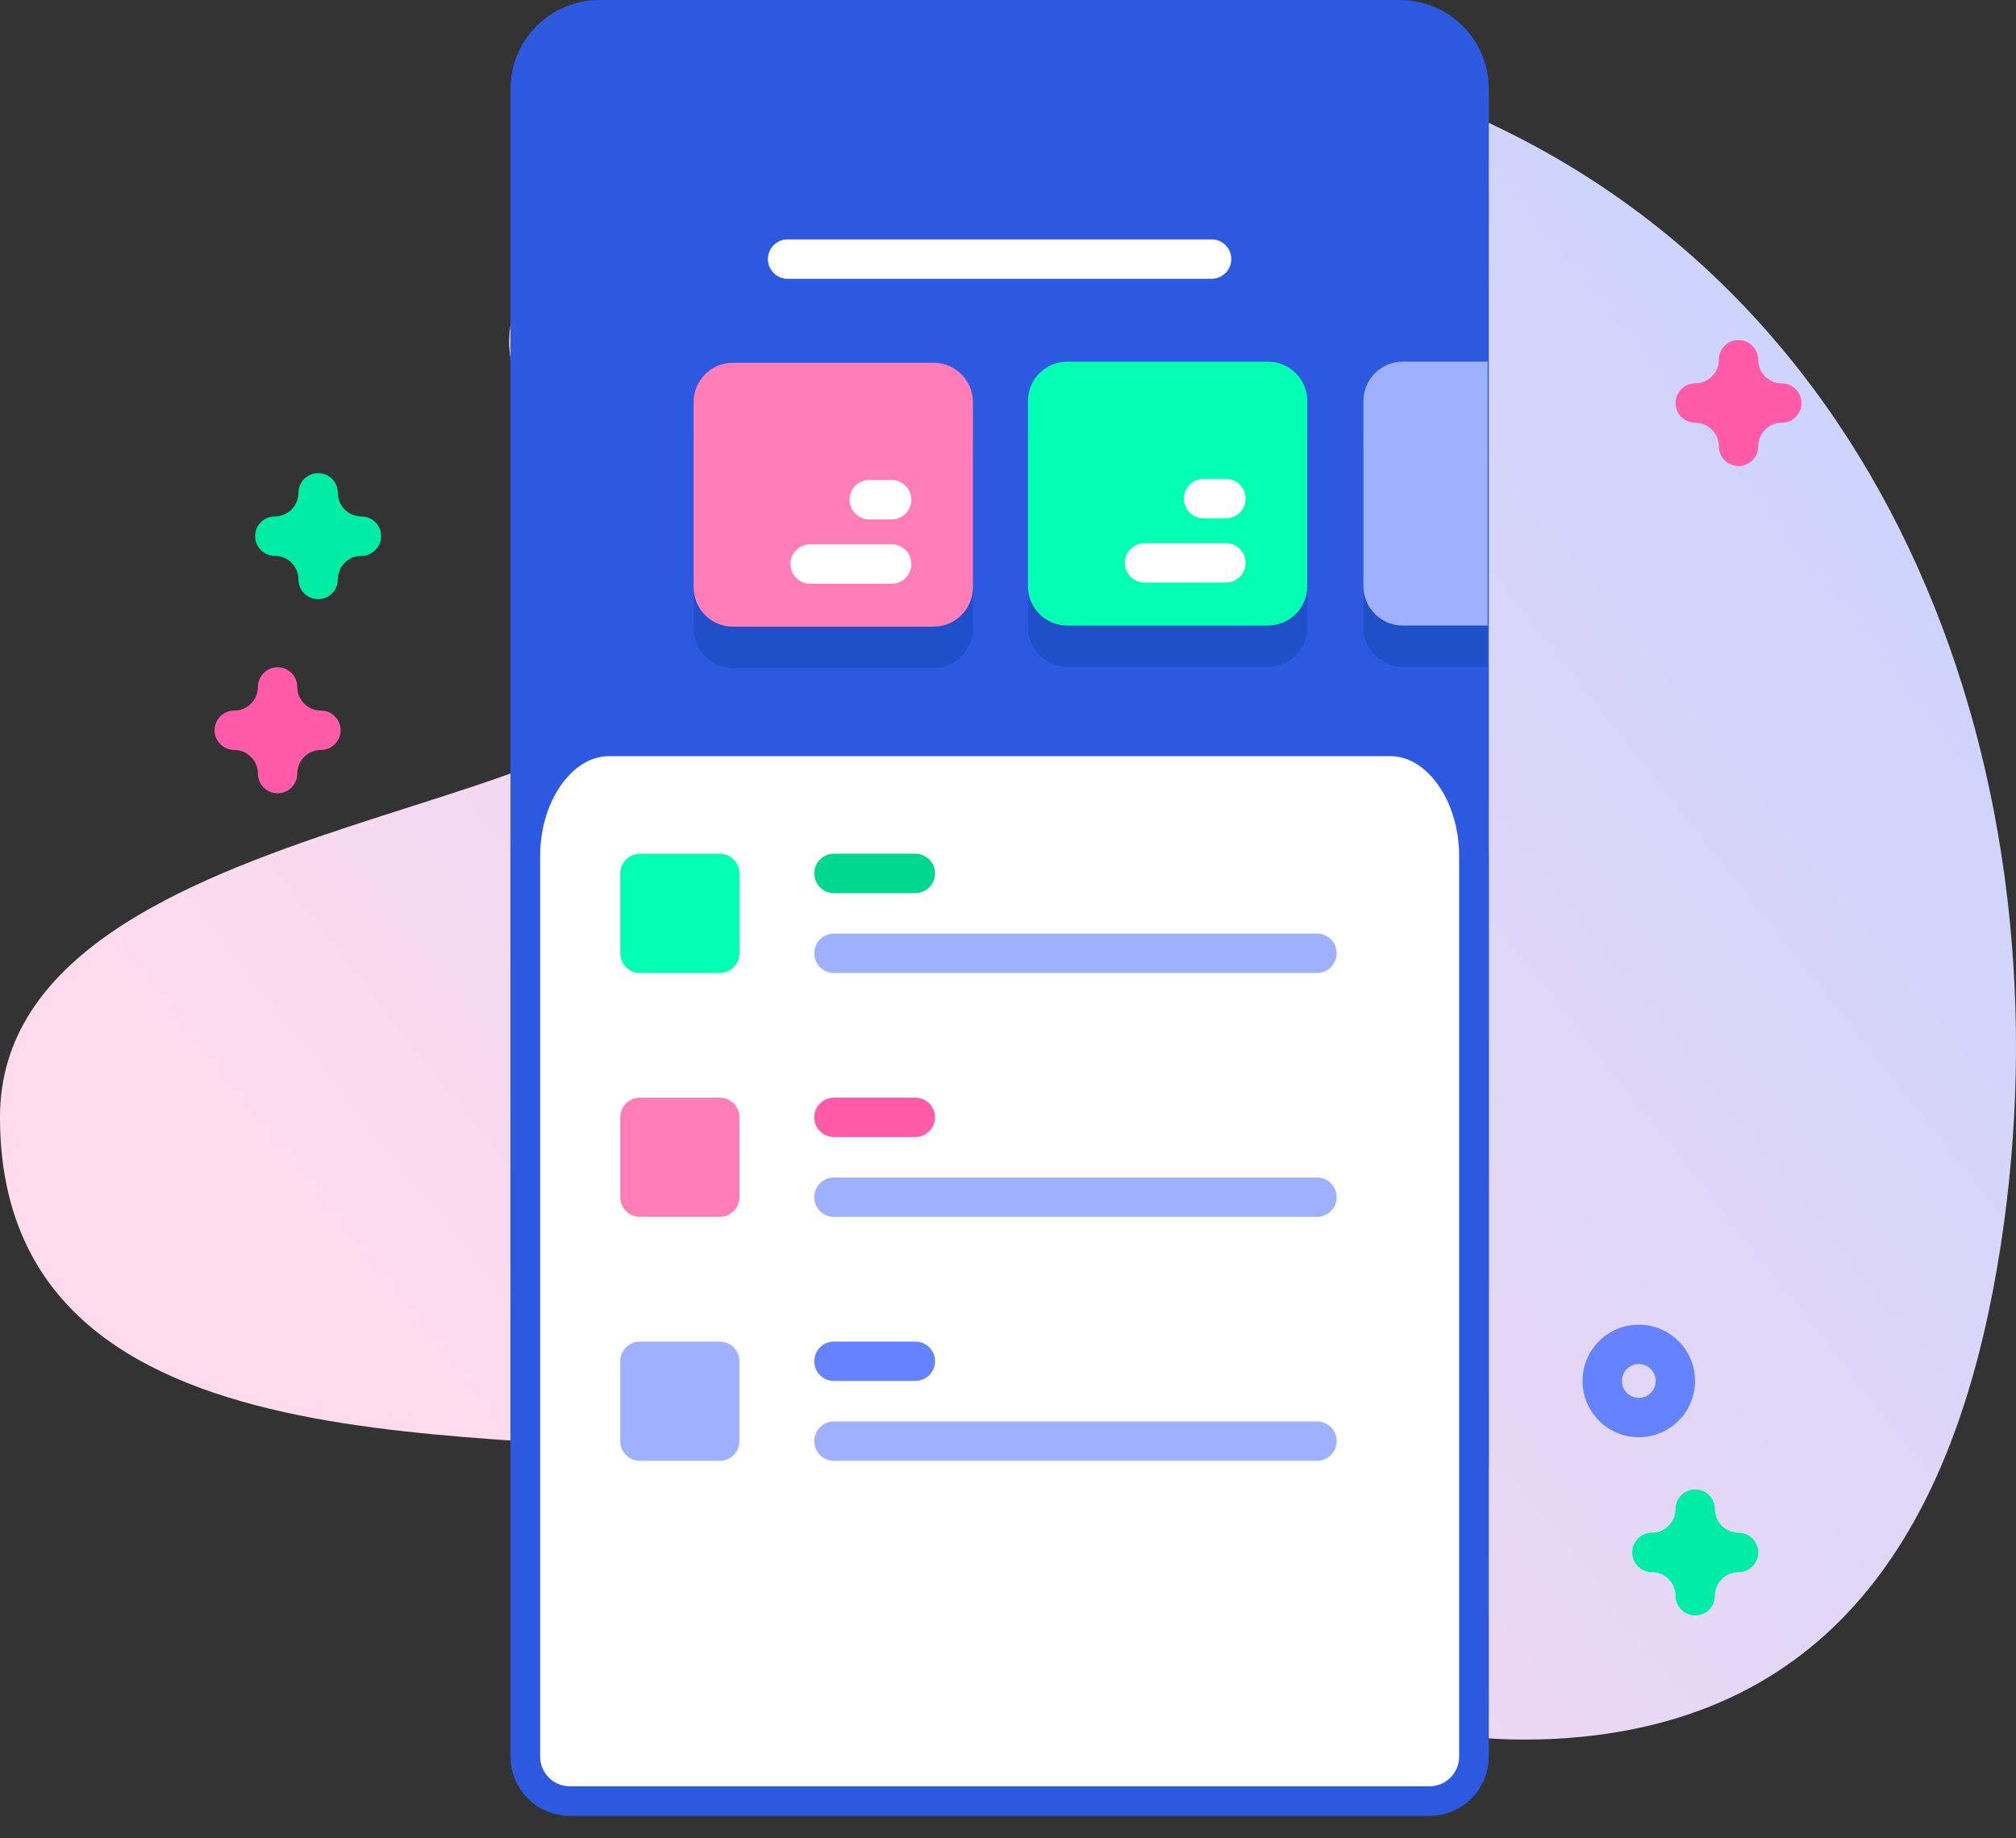 <svg width="68" height="62" viewBox="0 0 68 62" fill="none" xmlns="http://www.w3.org/2000/svg">
<rect x="0" y="0" width="68" height="62" fill="#333333" stroke="none"/>
<path d="M48.453 3.389C39.276 -0.202 26.568 1.162 19.545 7.574C14.586 12.1 18.424 13.391 21.805 21.674C24.252 27.669 0 26.844 0 37.677C0 50.202 17.565 47.828 24.083 49.261C34.048 51.453 42.742 59.653 53.39 58.572C62.66 57.63 66.194 50.356 67.483 42.018C69.884 26.482 63.986 9.466 48.453 3.389Z" fill="url(#paint0_linear_14_307)"/>
<path opacity="0.1" d="M46.233 61.244H21.203C19.003 61.244 17.219 59.461 17.219 57.26V6.701C17.219 4.501 19.003 2.717 21.203 2.717H46.233C48.434 2.717 50.218 4.501 50.218 6.701V57.26C50.218 59.461 48.434 61.244 46.233 61.244Z" fill="#2626BC"/>
<path d="M17.219 3C17.219 1.343 18.562 0 20.219 0H47.217C48.874 0 50.217 1.343 50.217 3V49.358C50.217 51.015 48.874 52.358 47.217 52.358H20.219C18.562 52.358 17.219 51.015 17.219 49.358V3Z" fill="#2D58E0"/>
<path d="M31.488 22.531H24.723C23.989 22.531 23.395 21.936 23.395 21.203V14.959C23.395 14.226 23.989 13.631 24.723 13.631H31.488C32.222 13.631 32.817 14.226 32.817 14.959V21.203C32.817 21.936 32.222 22.531 31.488 22.531Z" fill="#1F50C9"/>
<path d="M42.77 22.494H36.004C35.27 22.494 34.676 21.899 34.676 21.166V14.922C34.676 14.188 35.27 13.594 36.004 13.594H42.77C43.503 13.594 44.098 14.188 44.098 14.922V21.166C44.098 21.899 43.503 22.494 42.77 22.494Z" fill="#1F50C9"/>
<path d="M50.178 13.594V22.494H47.316C46.583 22.494 45.988 21.899 45.988 21.166V14.922C45.988 14.189 46.583 13.594 47.316 13.594H50.178Z" fill="#1F50C9"/>
<path d="M40.868 8.074H26.566C26.2 8.074 25.902 8.372 25.902 8.738C25.902 9.105 26.2 9.402 26.566 9.402H40.868C41.234 9.402 41.532 9.105 41.532 8.738C41.532 8.372 41.234 8.074 40.868 8.074Z" fill="white"/>
<path d="M31.488 21.134H24.723C23.989 21.134 23.395 20.54 23.395 19.806V13.562C23.395 12.829 23.989 12.234 24.723 12.234H31.488C32.222 12.234 32.817 12.829 32.817 13.562V19.806C32.817 20.54 32.222 21.134 31.488 21.134Z" fill="#FF7EB8"/>
<path d="M30.075 18.357H27.328C26.962 18.357 26.664 18.655 26.664 19.021C26.664 19.388 26.962 19.686 27.328 19.686H30.075C30.442 19.686 30.739 19.388 30.739 19.021C30.739 18.655 30.442 18.357 30.075 18.357Z" fill="white"/>
<path d="M30.075 16.189H29.32C28.953 16.189 28.656 16.487 28.656 16.854C28.656 17.22 28.953 17.518 29.32 17.518H30.075C30.441 17.518 30.739 17.22 30.739 16.854C30.739 16.487 30.441 16.189 30.075 16.189Z" fill="white"/>
<path d="M42.766 21.097H36C35.267 21.097 34.672 20.503 34.672 19.769V13.525C34.672 12.792 35.267 12.197 36 12.197H42.766C43.499 12.197 44.094 12.792 44.094 13.525V19.769C44.094 20.503 43.499 21.097 42.766 21.097Z" fill="#02FFB3"/>
<path d="M41.352 18.32H38.605C38.239 18.32 37.941 18.618 37.941 18.984C37.941 19.351 38.239 19.648 38.605 19.648H41.352C41.719 19.648 42.016 19.351 42.016 18.984C42.016 18.618 41.719 18.32 41.352 18.32Z" fill="white"/>
<path d="M41.352 16.152H40.598C40.231 16.152 39.934 16.45 39.934 16.816C39.934 17.183 40.231 17.48 40.598 17.48H41.352C41.719 17.48 42.016 17.183 42.016 16.816C42.016 16.45 41.719 16.152 41.352 16.152Z" fill="white"/>
<path d="M50.178 12.197V21.097H47.316C46.583 21.097 45.988 20.502 45.988 19.769V13.525C45.988 12.792 46.583 12.197 47.316 12.197H50.178Z" fill="#9FB0FE"/>
<path d="M17.719 59.244V28.882C17.719 27.772 18.061 26.785 18.59 26.087C19.119 25.39 19.812 25.002 20.539 25.002H46.897C47.624 25.002 48.318 25.39 48.846 26.087C49.376 26.785 49.717 27.772 49.717 28.882V59.244C49.717 60.073 49.046 60.744 48.217 60.744H19.219C18.39 60.744 17.719 60.073 17.719 59.244Z" fill="white" stroke="#2D58E0"/>
<path d="M30.875 28.793H28.129C27.762 28.793 27.465 29.09 27.465 29.457C27.465 29.824 27.762 30.121 28.129 30.121H30.875C31.242 30.121 31.54 29.824 31.54 29.457C31.54 29.09 31.242 28.793 30.875 28.793Z" fill="#00D890"/>
<path d="M44.422 31.486H28.129C27.762 31.486 27.465 31.784 27.465 32.15C27.465 32.517 27.762 32.814 28.129 32.814H44.422C44.789 32.814 45.087 32.517 45.087 32.15C45.087 31.784 44.789 31.486 44.422 31.486Z" fill="#9FB0FE"/>
<path d="M24.278 32.815H21.586C21.219 32.815 20.922 32.518 20.922 32.151V29.459C20.922 29.092 21.219 28.795 21.586 28.795H24.278C24.645 28.795 24.942 29.092 24.942 29.459V32.151C24.942 32.518 24.645 32.815 24.278 32.815Z" fill="#02FFB3"/>
<path d="M30.875 37.02H28.129C27.762 37.02 27.465 37.317 27.465 37.684C27.465 38.05 27.762 38.348 28.129 38.348H30.875C31.242 38.348 31.54 38.05 31.54 37.684C31.54 37.317 31.242 37.02 30.875 37.02Z" fill="#FF5BA8"/>
<path d="M44.422 39.713H28.129C27.762 39.713 27.465 40.01 27.465 40.377C27.465 40.744 27.762 41.041 28.129 41.041H44.422C44.789 41.041 45.087 40.744 45.087 40.377C45.087 40.01 44.789 39.713 44.422 39.713Z" fill="#9FB0FE"/>
<path d="M24.278 41.04H21.586C21.219 41.04 20.922 40.743 20.922 40.376V37.684C20.922 37.317 21.219 37.02 21.586 37.02H24.278C24.645 37.02 24.942 37.317 24.942 37.684V40.376C24.942 40.743 24.645 41.04 24.278 41.04Z" fill="#FF7EB8"/>
<path d="M30.875 45.246H28.129C27.762 45.246 27.465 45.543 27.465 45.91C27.465 46.277 27.762 46.574 28.129 46.574H30.875C31.242 46.574 31.54 46.277 31.54 45.91C31.54 45.543 31.242 45.246 30.875 45.246Z" fill="#6583FE"/>
<path d="M44.422 47.94H28.129C27.762 47.94 27.465 48.237 27.465 48.604C27.465 48.97 27.762 49.268 28.129 49.268H44.422C44.789 49.268 45.087 48.97 45.087 48.604C45.087 48.237 44.789 47.94 44.422 47.94Z" fill="#9FB0FE"/>
<path d="M24.278 49.267H21.586C21.219 49.267 20.922 48.969 20.922 48.602V45.91C20.922 45.543 21.219 45.246 21.586 45.246H24.278C24.645 45.246 24.942 45.543 24.942 45.91V48.602C24.942 48.969 24.645 49.267 24.278 49.267Z" fill="#9FB0FE"/>
<path d="M55.277 48.472C54.23 48.472 53.379 47.621 53.379 46.574C53.379 45.527 54.23 44.676 55.277 44.676C56.324 44.676 57.175 45.527 57.175 46.574C57.175 47.621 56.324 48.472 55.277 48.472ZM55.277 46.004C54.963 46.004 54.707 46.26 54.707 46.574C54.707 46.888 54.963 47.144 55.277 47.144C55.591 47.144 55.847 46.888 55.847 46.574C55.847 46.26 55.591 46.004 55.277 46.004Z" fill="#6583FE"/>
<path d="M10.73 20.207C10.364 20.207 10.066 19.91 10.066 19.543C10.066 19.104 9.709 18.746 9.27 18.746C8.903 18.746 8.605 18.449 8.605 18.082C8.605 17.715 8.903 17.418 9.27 17.418C9.709 17.418 10.066 17.061 10.066 16.621C10.066 16.254 10.364 15.957 10.73 15.957C11.097 15.957 11.395 16.254 11.395 16.621C11.395 17.061 11.752 17.418 12.191 17.418C12.558 17.418 12.855 17.715 12.855 18.082C12.855 18.449 12.558 18.746 12.191 18.746C11.752 18.746 11.395 19.104 11.395 19.543C11.395 19.91 11.097 20.207 10.73 20.207Z" fill="#01ECA5"/>
<path d="M57.18 54.482C56.813 54.482 56.516 54.185 56.516 53.818C56.516 53.379 56.158 53.022 55.719 53.022C55.352 53.022 55.055 52.724 55.055 52.357C55.055 51.991 55.352 51.693 55.719 51.693C56.158 51.693 56.516 51.336 56.516 50.897C56.516 50.53 56.813 50.232 57.18 50.232C57.547 50.232 57.844 50.53 57.844 50.897C57.844 51.336 58.201 51.693 58.641 51.693C59.008 51.693 59.305 51.991 59.305 52.357C59.305 52.724 59.008 53.022 58.641 53.022C58.201 53.022 57.844 53.379 57.844 53.818C57.844 54.185 57.547 54.482 57.18 54.482Z" fill="#01ECA5"/>
<path d="M58.641 15.719C58.274 15.719 57.977 15.421 57.977 15.055C57.977 14.615 57.619 14.258 57.18 14.258C56.813 14.258 56.516 13.96 56.516 13.594C56.516 13.227 56.813 12.93 57.18 12.93C57.619 12.93 57.977 12.572 57.977 12.133C57.977 11.766 58.274 11.469 58.641 11.469C59.007 11.469 59.305 11.766 59.305 12.133C59.305 12.572 59.662 12.93 60.102 12.93C60.468 12.93 60.766 13.227 60.766 13.594C60.766 13.96 60.468 14.258 60.102 14.258C59.662 14.258 59.305 14.615 59.305 15.055C59.305 15.421 59.007 15.719 58.641 15.719Z" fill="#FF5BA8"/>
<path d="M9.363 26.754C8.997 26.754 8.699 26.456 8.699 26.09C8.699 25.65 8.342 25.293 7.902 25.293C7.536 25.293 7.238 24.996 7.238 24.629C7.238 24.262 7.536 23.965 7.902 23.965C8.342 23.965 8.699 23.607 8.699 23.168C8.699 22.801 8.997 22.504 9.363 22.504C9.73 22.504 10.027 22.801 10.027 23.168C10.027 23.607 10.385 23.965 10.824 23.965C11.191 23.965 11.488 24.262 11.488 24.629C11.488 24.996 11.191 25.293 10.824 25.293C10.385 25.293 10.027 25.65 10.027 26.09C10.027 26.456 9.73 26.754 9.363 26.754Z" fill="#FF5BA8"/>
<defs>
<linearGradient id="paint0_linear_14_307" x1="68.227" y1="9.418" x2="16.433" y2="50.455" gradientUnits="userSpaceOnUse">
<stop stop-color="#C7D3FF"/>
<stop offset="0.593" stop-color="#E7D8F5"/>
<stop offset="0.997" stop-color="#FFDBED"/>
</linearGradient>
</defs>
</svg>
